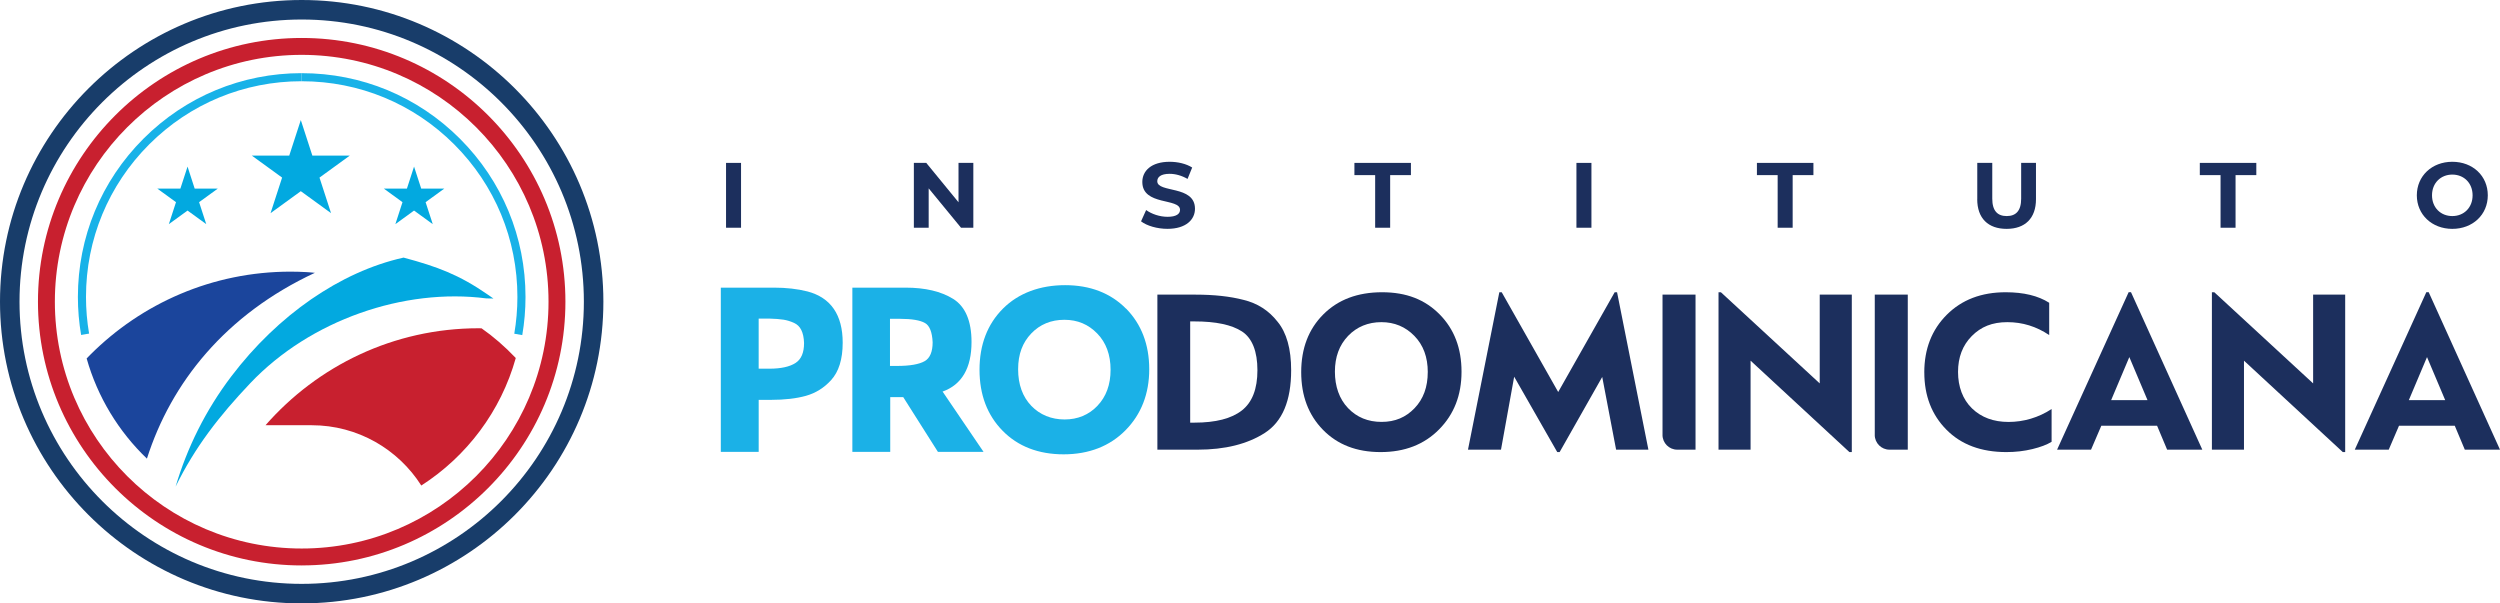 <?xml version="1.0" encoding="UTF-8"?>
<svg id="Layer_1" data-name="Layer 1" xmlns="http://www.w3.org/2000/svg" viewBox="0 0 1080 260.67">
  <defs>
    <style>
      .cls-1 {
        fill: #1b459c;
      }

      .cls-1, .cls-2, .cls-3, .cls-4, .cls-5, .cls-6, .cls-7 {
        stroke-width: 0px;
      }

      .cls-2 {
        fill: #18b2e8;
      }

      .cls-3 {
        fill: #1c2f5d;
      }

      .cls-4 {
        fill: #1bb1e7;
      }

      .cls-5 {
        fill: #183d6a;
      }

      .cls-6 {
        fill: #c8202f;
      }

      .cls-7 {
        fill: #02a9e0;
      }
    </style>
  </defs>
  <g>
    <g>
      <path class="cls-3" d="M499.99,194.26v-66.98h16.44c8.06,0,14.99.76,20.78,2.27,6,1.45,10.89,4.58,14.68,9.41,3.93,4.76,5.89,11.75,5.89,20.98,0,13.16-3.79,22.19-11.37,27.08-7.51,4.82-17.19,7.24-29.05,7.24h-17.37ZM514.16,182.58h1.86c9.16,0,15.99-1.76,20.47-5.27,4.48-3.51,6.72-9.3,6.72-17.37s-2.22-13.85-6.67-16.75c-4.44-2.89-11.29-4.34-20.52-4.34h-1.86v43.72Z"/>
      <path class="cls-3" d="M562.12,160.77c0-10.27,3.19-18.59,9.56-24.96,6.37-6.37,14.83-9.56,25.38-9.56s18.55,3.19,24.86,9.56c6.31,6.38,9.46,14.63,9.46,24.76s-3.22,18.37-9.67,24.91c-6.44,6.55-14.87,9.82-25.27,9.82s-18.64-3.21-24.91-9.61c-6.27-6.41-9.41-14.71-9.41-24.91M616.8,160.77c0-6.48-1.93-11.7-5.79-15.66-3.86-3.96-8.62-5.94-14.27-5.94s-10.58,1.98-14.37,5.94c-3.79,3.96-5.69,9.11-5.69,15.45s1.89,11.8,5.69,15.76c3.79,3.96,8.61,5.94,14.47,5.94s10.47-1.98,14.27-5.94c3.79-3.96,5.68-9.15,5.68-15.56"/>
      <polygon class="cls-3" points="672.73 195.3 654.12 162.74 648.43 194.26 634.17 194.26 647.71 126.25 648.74 126.25 673.14 169.35 697.54 126.25 698.57 126.25 712.11 194.26 698.16 194.26 692.16 162.84 673.76 195.3 672.73 195.3"/>
      <path class="cls-3" d="M718.21,187.88v-60.6h14.26v66.98h-7.88c-3.53,0-6.39-2.86-6.39-6.39"/>
      <polygon class="cls-3" points="798.94 195.3 756.25 155.81 756.25 194.26 742.4 194.26 742.4 126.25 743.43 126.25 786.12 165.63 786.12 127.28 799.98 127.28 799.98 195.3 798.94 195.3"/>
      <path class="cls-3" d="M809.9,187.88v-60.6h14.26v66.98h-7.88c-3.53,0-6.39-2.86-6.39-6.39"/>
      <path class="cls-3" d="M831.29,160.88c0-10.13,3.24-18.43,9.72-24.91,6.48-6.48,14.95-9.72,25.43-9.72,7.79,0,14.06,1.52,18.81,4.55v13.95c-5.52-3.72-11.54-5.58-18.09-5.58s-11.39,2-15.35,6c-3.96,4-5.94,9.17-5.94,15.51s2.02,11.87,6.05,15.76c4.03,3.89,9.29,5.84,15.76,5.84s12.96-1.86,18.61-5.58v14.16c-2,1.24-4.77,2.29-8.32,3.15-3.55.86-7.29,1.29-11.22,1.29-10.89,0-19.52-3.22-25.89-9.67-6.38-6.44-9.56-14.69-9.56-24.76"/>
      <path class="cls-3" d="M888.66,194.26l30.91-68.02h1.03l30.8,68.02h-15.2l-4.34-10.34h-24.09l-4.44,10.34h-14.68ZM912.02,172.87h15.71l-7.86-18.61-7.86,18.61Z"/>
      <polygon class="cls-3" points="1012.09 195.3 969.4 155.81 969.4 194.26 955.54 194.26 955.54 126.25 956.58 126.25 999.27 165.63 999.27 127.28 1013.12 127.28 1013.12 195.3 1012.09 195.3"/>
      <path class="cls-3" d="M1017.26,194.26l30.91-68.02h1.03l30.8,68.02h-15.2l-4.34-10.34h-24.09l-4.44,10.34h-14.68ZM1040.62,172.87h15.71l-7.86-18.61-7.86,18.61Z"/>
      <path class="cls-4" d="M348.77,125.89c-4.25-1.08-9.11-1.63-14.43-1.63h-22.95v70.96h16.36v-22.48h5.31c5.9,0,10.98-.59,15.09-1.74,4.19-1.17,7.85-3.45,10.86-6.76,3.34-3.63,5.03-9.07,5.03-16.17,0-12.06-5.13-19.52-15.26-22.18M327.74,137.63h4.64c2.52.07,4.57.23,6.11.47,1.5.24,3.01.71,4.51,1.38,1.41.64,2.44,1.64,3.15,3.06.73,1.46,1.13,3.37,1.2,5.64,0,4.18-1.2,6.99-3.65,8.6-2.53,1.65-6.33,2.49-11.29,2.49h-4.67v-21.64Z"/>
      <path class="cls-4" d="M419.7,147.75c0-9.1-2.68-15.38-7.98-18.66-5.17-3.2-12.05-4.83-20.44-4.83h-23.06v70.96h16.36v-23.66h5.62l14.99,23.66h19.71l-17.7-26.06c8.3-2.97,12.5-10.17,12.5-21.4M384.48,137.73h4.34c5.05,0,8.68.61,10.79,1.82,1.99,1.13,3.09,3.94,3.29,8.3,0,4.1-1.15,6.84-3.4,8.14-2.4,1.39-6.43,2.09-11.97,2.09h-3.06v-20.36Z"/>
      <path class="cls-4" d="M486.43,133.33c-6.66-6.73-15.51-10.14-26.31-10.14s-20.12,3.41-26.84,10.13c-6.72,6.73-10.13,15.61-10.13,26.41s3.35,19.6,9.97,26.35c6.62,6.76,15.49,10.19,26.37,10.19s19.94-3.5,26.74-10.41c6.79-6.9,10.24-15.77,10.24-26.36s-3.37-19.47-10.02-26.2M474.11,175.3c-3.75,3.92-8.53,5.91-14.2,5.91s-10.67-1.99-14.41-5.91c-3.76-3.93-5.67-9.24-5.67-15.78s1.91-11.52,5.67-15.46c3.75-3.92,8.56-5.91,14.3-5.91s10.38,1.99,14.2,5.92c3.83,3.93,5.77,9.2,5.77,15.66s-1.91,11.63-5.67,15.56"/>
    </g>
    <g>
      <path class="cls-3" d="M313.65,70.37h6.48v28.01h-6.48v-28.01Z"/>
      <path class="cls-3" d="M420.48,70.37v28.01h-5.32l-13.97-17.01v17.01h-6.4v-28.01h5.36l13.93,17.01v-17.01h6.4Z"/>
      <path class="cls-3" d="M492.93,95.62l2.2-4.88c2.36,1.72,5.88,2.92,9.24,2.92,3.84,0,5.4-1.28,5.4-3,0-5.24-16.29-1.64-16.29-12.05,0-4.76,3.84-8.72,11.81-8.72,3.52,0,7.12.84,9.73,2.48l-2,4.92c-2.6-1.48-5.28-2.2-7.76-2.2-3.84,0-5.32,1.44-5.32,3.2,0,5.16,16.29,1.6,16.29,11.89,0,4.68-3.88,8.68-11.89,8.68-4.44,0-8.92-1.32-11.41-3.24Z"/>
      <path class="cls-3" d="M594.08,75.65h-8.97v-5.28h24.41v5.28h-8.97v22.73h-6.48v-22.73Z"/>
      <path class="cls-3" d="M681.02,70.37h6.48v28.01h-6.48v-28.01Z"/>
      <path class="cls-3" d="M767.96,75.65h-8.97v-5.28h24.41v5.28h-8.97v22.73h-6.48v-22.73Z"/>
      <path class="cls-3" d="M854.18,86.06v-15.69h6.48v15.45c0,5.32,2.32,7.52,6.24,7.52s6.24-2.2,6.24-7.52v-15.45h6.4v15.69c0,8.24-4.72,12.81-12.69,12.81s-12.69-4.56-12.69-12.81Z"/>
      <path class="cls-3" d="M959.29,75.65h-8.97v-5.28h24.41v5.28h-8.97v22.73h-6.48v-22.73Z"/>
      <path class="cls-3" d="M1044.07,84.38c0-8.32,6.48-14.49,15.33-14.49s15.33,6.12,15.33,14.49-6.52,14.49-15.33,14.49-15.33-6.16-15.33-14.49ZM1068.16,84.38c0-5.32-3.76-8.96-8.76-8.96s-8.77,3.64-8.77,8.96,3.76,8.96,8.77,8.96,8.76-3.64,8.76-8.96Z"/>
    </g>
  </g>
  <g>
    <g>
      <path class="cls-1" d="M37.44,154.84c.52-.54,1.04-1.07,1.57-1.6,22.17-22.17,52.77-35.89,86.52-35.89,2.31,0,4.61.08,6.88.2.46.03.92.07,1.38.1.75.05,1.5.14,2.25.2-38.68,18.02-62.12,47.5-72.57,80.28-12.2-11.69-21.32-26.57-26.04-43.29Z"/>
      <path class="cls-6" d="M222.82,154.65c-6.43,23-21.19,42.51-40.82,55.1-9.95-15.65-27.45-26.05-47.33-26.05-.04,0-.09,0-.14,0-.03,0-.06,0-.09,0h-19.74c22.45-25.64,55.38-41.89,92.06-41.89.43,0,.85.03,1.28.03,5.02,3.5,10.01,7.81,14.76,12.81Z"/>
      <path class="cls-7" d="M213.15,128.96l-3.05-.05c-35.45-4.6-76.06,9.31-101.97,36.62-13.48,14.21-23.9,27.63-32.27,44.69,4.97-16.75,12.9-32.92,24.08-47.65,20.09-26.48,47.13-45.15,74.18-51.24l.22-.05.22.06c14.27,3.83,23.77,7.34,36.07,15.87l2.51,1.74Z"/>
    </g>
    <g>
      <polygon class="cls-7" points="129.95 51.86 134.94 67.23 151.09 67.23 138.02 76.72 143.01 92.08 129.95 82.59 116.88 92.08 121.87 76.72 108.8 67.23 124.95 67.23 129.95 51.86"/>
      <polygon class="cls-7" points="81.02 71.97 84.1 81.47 94.09 81.47 86.01 87.34 89.1 96.83 81.02 90.96 72.94 96.83 76.03 87.34 67.95 81.47 77.93 81.47 81.02 71.97"/>
      <polygon class="cls-7" points="178.87 71.97 181.96 81.47 191.94 81.47 183.86 87.34 186.95 96.83 178.87 90.96 170.8 96.83 173.88 87.34 165.8 81.47 175.79 81.47 178.87 71.97"/>
    </g>
    <g>
      <path class="cls-2" d="M35.04,144.71c-.92-5.39-1.39-10.92-1.39-16.43,0-25.82,10.06-50.1,28.32-68.36,18.26-18.26,42.54-28.32,68.36-28.32v3.49c-24.89,0-48.29,9.69-65.89,27.29-17.6,17.6-27.29,41-27.29,65.89,0,5.31.45,10.64,1.34,15.84l-3.44.59Z"/>
      <path class="cls-2" d="M225.61,144.76l-3.44-.59c.89-5.21,1.35-10.56,1.35-15.89,0-24.89-9.69-48.29-27.29-65.89-17.6-17.6-41-27.29-65.89-27.29v-3.49c25.82,0,50.1,10.06,68.36,28.32,18.26,18.26,28.32,42.54,28.32,68.36,0,5.53-.47,11.07-1.4,16.48Z"/>
    </g>
    <path class="cls-6" d="M130.33,244.27c-62.82,0-113.93-51.11-113.93-113.93S67.51,16.4,130.33,16.4s113.93,51.11,113.93,113.93-51.11,113.93-113.93,113.93ZM130.33,23.7c-58.8,0-106.63,47.83-106.63,106.63s47.83,106.63,106.63,106.63,106.63-47.83,106.63-106.63S189.13,23.7,130.33,23.7Z"/>
    <path class="cls-5" d="M130.33,260.67C58.47,260.67,0,202.2,0,130.33S58.47,0,130.33,0s130.33,58.47,130.33,130.33-58.47,130.33-130.33,130.33ZM130.33,8.43C63.12,8.43,8.43,63.12,8.43,130.33s54.68,121.9,121.9,121.9,121.9-54.68,121.9-121.9S197.55,8.43,130.33,8.43Z"/>
  </g>
</svg>